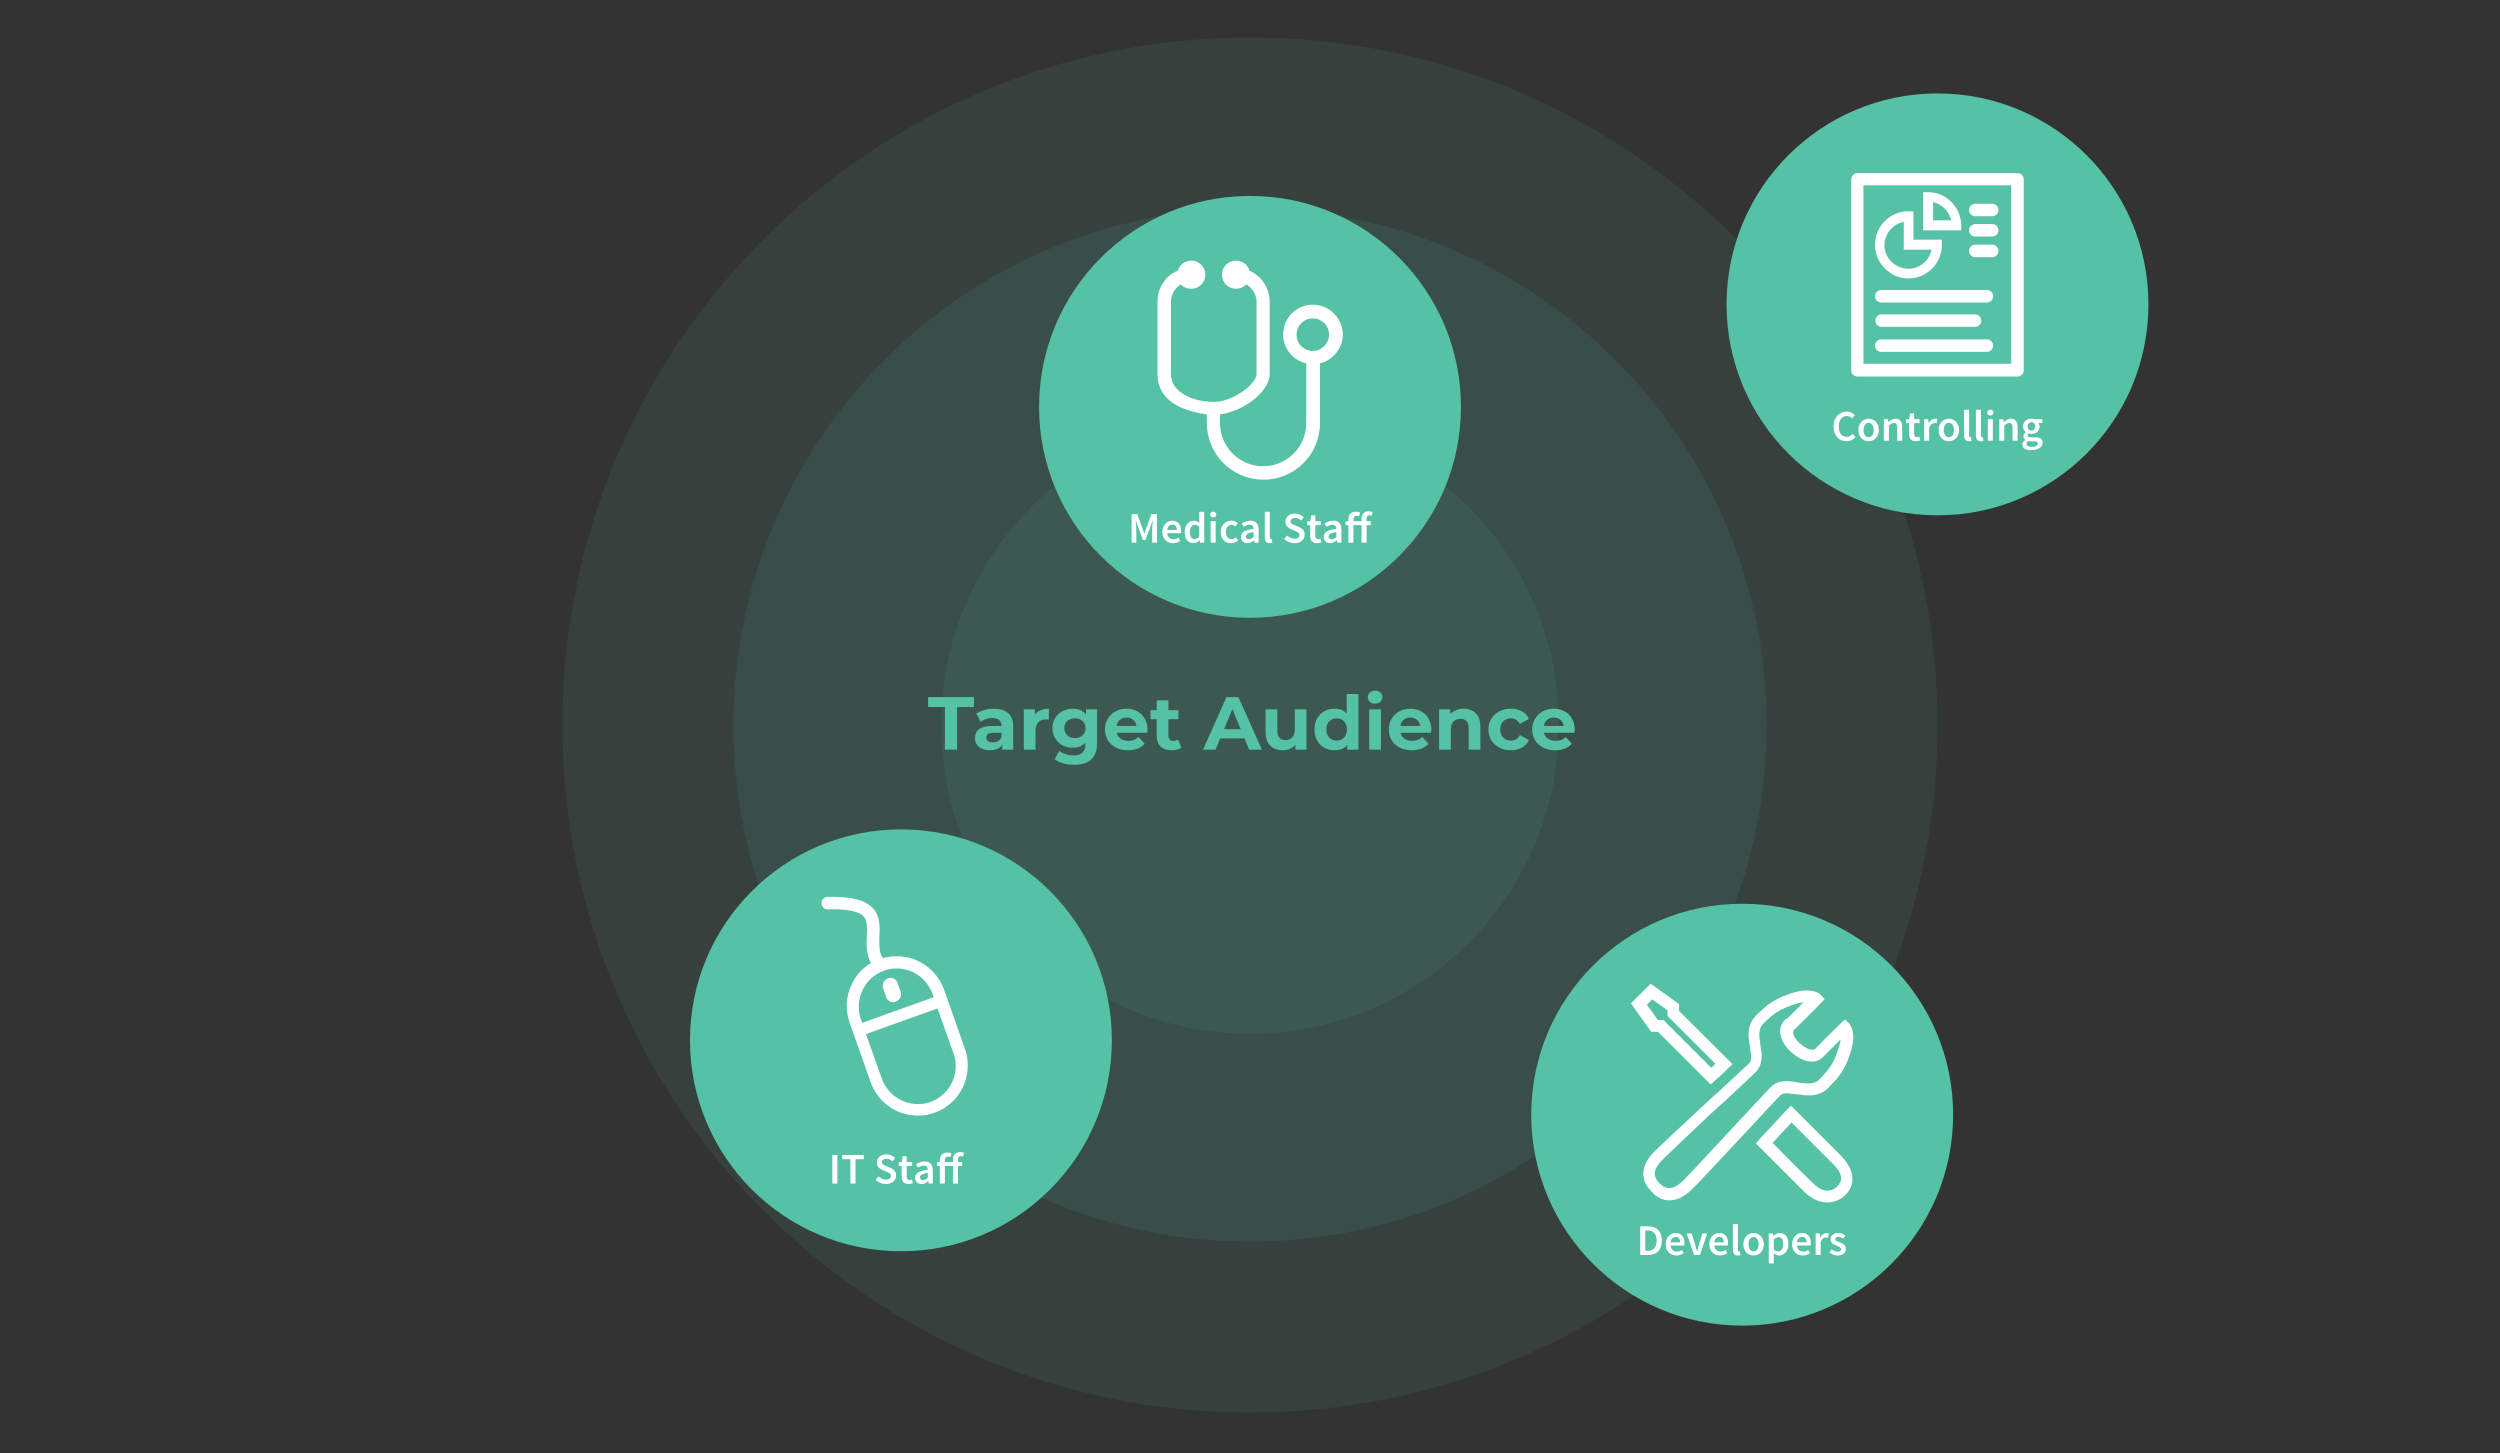 <svg width="800" height="465" viewBox="0 0 800 465" fill="none" xmlns="http://www.w3.org/2000/svg">
<rect x="0" y="0" width="800" height="465" fill="#333333" stroke="none"/>
<path opacity="0.1" d="M400 452C521.503 452 620 353.503 620 232C620 110.497 521.503 12 400 12C278.497 12 180 110.497 180 232C180 353.503 278.497 452 400 452Z" fill="#55C2A6"/>
<path opacity="0.1" d="M400 397.3C491.293 397.3 565.3 323.293 565.3 232C565.3 140.708 491.293 66.7 400 66.7C308.707 66.7 234.7 140.708 234.7 232C234.7 323.293 308.707 397.3 400 397.3Z" fill="#55C2A6"/>
<path opacity="0.1" d="M400 330.8C454.566 330.8 498.8 286.566 498.8 232C498.8 177.434 454.566 133.2 400 133.2C345.434 133.2 301.2 177.434 301.2 232C301.2 286.566 345.434 330.8 400 330.8Z" fill="#55C2A6"/>
<path d="M400 197.7C437.279 197.7 467.5 167.479 467.5 130.2C467.5 92.921 437.279 62.7 400 62.7C362.721 62.7 332.5 92.921 332.5 130.2C332.5 167.479 362.721 197.7 400 197.7Z" fill="#55C2A6"/>
<path d="M362.118 164.499H363.91L365.562 169.007L366.164 170.743H366.22L366.808 169.007L368.432 164.499H370.224V173.655H368.698V169.469C368.698 169.254 368.702 169.021 368.712 168.769C368.73 168.517 368.749 168.265 368.768 168.013C368.786 167.751 368.81 167.499 368.838 167.257C368.866 167.005 368.889 166.771 368.908 166.557H368.852L368.11 168.643L366.528 172.801H365.772L364.19 168.643L363.462 166.557H363.406C363.424 166.771 363.443 167.005 363.462 167.257C363.49 167.499 363.513 167.751 363.532 168.013C363.56 168.265 363.578 168.517 363.588 168.769C363.606 169.021 363.616 169.254 363.616 169.469V173.655H362.118V164.499ZM371.961 170.225C371.961 169.665 372.05 169.161 372.227 168.713C372.405 168.265 372.638 167.887 372.927 167.579C373.226 167.271 373.567 167.033 373.949 166.865C374.332 166.697 374.724 166.613 375.125 166.613C375.592 166.613 376.003 166.692 376.357 166.851C376.712 167.009 377.006 167.233 377.239 167.523C377.482 167.812 377.664 168.157 377.785 168.559C377.907 168.96 377.967 169.399 377.967 169.875C377.967 170.192 377.944 170.444 377.897 170.631H373.529C373.604 171.256 373.819 171.737 374.173 172.073C374.537 172.409 374.999 172.577 375.559 172.577C375.858 172.577 376.133 172.535 376.385 172.451C376.647 172.357 376.903 172.231 377.155 172.073L377.701 173.081C377.375 173.295 377.011 173.473 376.609 173.613C376.208 173.753 375.788 173.823 375.349 173.823C374.873 173.823 374.43 173.743 374.019 173.585C373.609 173.417 373.249 173.179 372.941 172.871C372.633 172.563 372.391 172.189 372.213 171.751C372.045 171.303 371.961 170.794 371.961 170.225ZM376.567 169.609C376.567 169.058 376.451 168.629 376.217 168.321C375.993 168.013 375.643 167.859 375.167 167.859C374.757 167.859 374.397 168.008 374.089 168.307C373.781 168.596 373.59 169.03 373.515 169.609H376.567ZM379.085 170.225C379.085 169.665 379.164 169.161 379.323 168.713C379.491 168.265 379.71 167.887 379.981 167.579C380.252 167.271 380.56 167.033 380.905 166.865C381.26 166.697 381.624 166.613 381.997 166.613C382.389 166.613 382.72 166.683 382.991 166.823C383.262 166.953 383.532 167.135 383.803 167.369L383.747 166.263V163.771H385.357V173.655H384.027L383.915 172.913H383.859C383.607 173.165 383.313 173.379 382.977 173.557C382.641 173.734 382.286 173.823 381.913 173.823C381.045 173.823 380.354 173.51 379.841 172.885C379.337 172.25 379.085 171.363 379.085 170.225ZM380.751 170.211C380.751 170.957 380.882 171.527 381.143 171.919C381.414 172.301 381.801 172.493 382.305 172.493C382.818 172.493 383.299 172.236 383.747 171.723V168.517C383.504 168.302 383.266 168.153 383.033 168.069C382.809 167.985 382.58 167.943 382.347 167.943C381.899 167.943 381.521 168.139 381.213 168.531C380.905 168.923 380.751 169.483 380.751 170.211ZM388.219 165.577C387.93 165.577 387.692 165.493 387.505 165.325C387.319 165.157 387.225 164.937 387.225 164.667C387.225 164.396 387.319 164.177 387.505 164.009C387.692 163.831 387.93 163.743 388.219 163.743C388.509 163.743 388.747 163.831 388.933 164.009C389.12 164.177 389.213 164.396 389.213 164.667C389.213 164.937 389.12 165.157 388.933 165.325C388.747 165.493 388.509 165.577 388.219 165.577ZM387.407 166.781H389.017V173.655H387.407V166.781ZM390.624 170.225C390.624 169.655 390.717 169.147 390.904 168.699C391.09 168.251 391.342 167.873 391.66 167.565C391.977 167.257 392.341 167.023 392.752 166.865C393.172 166.697 393.61 166.613 394.068 166.613C394.516 166.613 394.903 166.692 395.23 166.851C395.566 167 395.85 167.187 396.084 167.411L395.314 168.433C395.127 168.274 394.94 168.153 394.754 168.069C394.567 167.975 394.366 167.929 394.152 167.929C393.592 167.929 393.139 168.139 392.794 168.559C392.448 168.969 392.276 169.525 392.276 170.225C392.276 170.915 392.444 171.471 392.78 171.891C393.125 172.301 393.568 172.507 394.11 172.507C394.39 172.507 394.646 172.451 394.88 172.339C395.122 172.217 395.337 172.077 395.524 171.919L396.196 172.941C395.869 173.23 395.51 173.449 395.118 173.599C394.726 173.748 394.334 173.823 393.942 173.823C393.475 173.823 393.036 173.743 392.626 173.585C392.224 173.426 391.874 173.193 391.576 172.885C391.277 172.577 391.044 172.199 390.876 171.751C390.708 171.303 390.624 170.794 390.624 170.225ZM397.108 171.807C397.108 171.069 397.43 170.5 398.074 170.099C398.718 169.697 399.744 169.417 401.154 169.259C401.154 169.081 401.13 168.913 401.084 168.755C401.037 168.587 400.962 168.442 400.86 168.321C400.766 168.19 400.64 168.092 400.482 168.027C400.332 167.952 400.141 167.915 399.908 167.915C399.562 167.915 399.226 167.98 398.9 168.111C398.582 168.241 398.274 168.4 397.976 168.587L397.388 167.509C397.77 167.266 398.195 167.056 398.662 166.879C399.138 166.701 399.651 166.613 400.202 166.613C401.07 166.613 401.714 166.869 402.134 167.383C402.554 167.887 402.764 168.619 402.764 169.581V173.655H401.448L401.322 172.899H401.28C400.972 173.16 400.64 173.379 400.286 173.557C399.94 173.734 399.562 173.823 399.152 173.823C398.545 173.823 398.05 173.641 397.668 173.277C397.294 172.903 397.108 172.413 397.108 171.807ZM398.676 171.681C398.676 171.989 398.764 172.213 398.942 172.353C399.128 172.493 399.366 172.563 399.656 172.563C399.936 172.563 400.192 172.497 400.426 172.367C400.659 172.236 400.902 172.049 401.154 171.807V170.267C400.687 170.323 400.295 170.397 399.978 170.491C399.66 170.584 399.404 170.691 399.208 170.813C399.021 170.925 398.886 171.055 398.802 171.205C398.718 171.354 398.676 171.513 398.676 171.681ZM404.73 163.771H406.34V171.975C406.34 172.171 406.377 172.311 406.452 172.395C406.526 172.469 406.606 172.507 406.69 172.507C406.727 172.507 406.76 172.507 406.788 172.507C406.825 172.507 406.876 172.497 406.942 172.479L407.152 173.683C406.937 173.776 406.652 173.823 406.298 173.823C405.719 173.823 405.313 173.65 405.08 173.305C404.846 172.959 404.73 172.488 404.73 171.891V163.771ZM411.864 171.373C412.19 171.681 412.564 171.933 412.984 172.129C413.404 172.315 413.824 172.409 414.244 172.409C414.766 172.409 415.163 172.301 415.434 172.087C415.704 171.872 415.84 171.587 415.84 171.233C415.84 171.046 415.802 170.887 415.728 170.757C415.662 170.626 415.564 170.514 415.434 170.421C415.312 170.318 415.163 170.225 414.986 170.141C414.818 170.057 414.631 169.973 414.426 169.889L413.166 169.343C412.942 169.249 412.718 169.133 412.494 168.993C412.279 168.853 412.083 168.685 411.906 168.489C411.728 168.293 411.584 168.064 411.472 167.803C411.369 167.541 411.318 167.243 411.318 166.907C411.318 166.543 411.392 166.207 411.542 165.899C411.7 165.581 411.915 165.306 412.186 165.073C412.456 164.839 412.778 164.657 413.152 164.527C413.534 164.396 413.95 164.331 414.398 164.331C414.93 164.331 415.443 164.438 415.938 164.653C416.432 164.858 416.857 165.138 417.212 165.493L416.386 166.529C416.087 166.286 415.779 166.095 415.462 165.955C415.144 165.815 414.79 165.745 414.398 165.745C413.959 165.745 413.609 165.843 413.348 166.039C413.086 166.225 412.956 166.487 412.956 166.823C412.956 167 412.993 167.154 413.068 167.285C413.152 167.406 413.259 167.518 413.39 167.621C413.53 167.714 413.688 167.803 413.866 167.887C414.043 167.961 414.225 168.036 414.412 168.111L415.658 168.629C415.928 168.741 416.176 168.871 416.4 169.021C416.624 169.17 416.815 169.343 416.974 169.539C417.142 169.735 417.272 169.963 417.366 170.225C417.459 170.477 417.506 170.771 417.506 171.107C417.506 171.48 417.431 171.83 417.282 172.157C417.132 172.483 416.913 172.773 416.624 173.025C416.344 173.267 415.998 173.463 415.588 173.613C415.186 173.753 414.729 173.823 414.216 173.823C413.6 173.823 413.002 173.706 412.424 173.473C411.854 173.239 411.35 172.908 410.912 172.479L411.864 171.373ZM419.269 168.055H418.289V166.851L419.353 166.781L419.549 164.905H420.893V166.781H422.643V168.055H420.893V171.331C420.893 172.133 421.215 172.535 421.859 172.535C421.98 172.535 422.101 172.521 422.223 172.493C422.353 172.465 422.47 172.427 422.573 172.381L422.853 173.571C422.666 173.636 422.451 173.692 422.209 173.739C421.975 173.795 421.723 173.823 421.453 173.823C421.051 173.823 420.711 173.762 420.431 173.641C420.16 173.519 419.936 173.351 419.759 173.137C419.591 172.913 419.465 172.651 419.381 172.353C419.306 172.045 419.269 171.704 419.269 171.331V168.055ZM423.59 171.807C423.59 171.069 423.912 170.5 424.556 170.099C425.2 169.697 426.227 169.417 427.636 169.259C427.636 169.081 427.613 168.913 427.566 168.755C427.519 168.587 427.445 168.442 427.342 168.321C427.249 168.19 427.123 168.092 426.964 168.027C426.815 167.952 426.623 167.915 426.39 167.915C426.045 167.915 425.709 167.98 425.382 168.111C425.065 168.241 424.757 168.4 424.458 168.587L423.87 167.509C424.253 167.266 424.677 167.056 425.144 166.879C425.62 166.701 426.133 166.613 426.684 166.613C427.552 166.613 428.196 166.869 428.616 167.383C429.036 167.887 429.246 168.619 429.246 169.581V173.655H427.93L427.804 172.899H427.762C427.454 173.16 427.123 173.379 426.768 173.557C426.423 173.734 426.045 173.823 425.634 173.823C425.027 173.823 424.533 173.641 424.15 173.277C423.777 172.903 423.59 172.413 423.59 171.807ZM425.158 171.681C425.158 171.989 425.247 172.213 425.424 172.353C425.611 172.493 425.849 172.563 426.138 172.563C426.418 172.563 426.675 172.497 426.908 172.367C427.141 172.236 427.384 172.049 427.636 171.807V170.267C427.169 170.323 426.777 170.397 426.46 170.491C426.143 170.584 425.886 170.691 425.69 170.813C425.503 170.925 425.368 171.055 425.284 171.205C425.2 171.354 425.158 171.513 425.158 171.681ZM438.926 165.045C438.674 164.933 438.427 164.877 438.184 164.877C437.596 164.877 437.302 165.264 437.302 166.039V166.781H438.646V168.055H437.302V173.655H435.692V168.055H433.102V173.655H431.492V168.055H430.568V166.851L431.492 166.781V166.179C431.492 165.824 431.539 165.497 431.632 165.199C431.726 164.9 431.866 164.643 432.052 164.429C432.248 164.214 432.496 164.046 432.794 163.925C433.093 163.803 433.452 163.743 433.872 163.743C434.134 163.743 434.381 163.766 434.614 163.813C434.848 163.859 435.048 163.92 435.216 163.995L434.908 165.199C434.778 165.133 434.647 165.087 434.516 165.059C434.386 165.031 434.227 165.017 434.04 165.017C433.751 165.017 433.522 165.115 433.354 165.311C433.186 165.497 433.102 165.787 433.102 166.179V166.781H435.692V166.067C435.692 165.712 435.734 165.385 435.818 165.087C435.902 164.779 436.038 164.517 436.224 164.303C436.411 164.079 436.644 163.906 436.924 163.785C437.214 163.663 437.564 163.603 437.974 163.603C438.226 163.603 438.46 163.626 438.674 163.673C438.889 163.719 439.076 163.775 439.234 163.841L438.926 165.045Z" fill="white"/>
<path d="M420.1 112.3C417.2 112.3 414.9 110 414.9 107.1C414.9 104.2 417.2 101.9 420.1 101.9C423 101.9 425.3 104.2 425.3 107.1C425.3 109.9 422.9 112.3 420.1 112.3ZM420.1 97.5C414.8 97.5 410.6 101.8 410.6 107C410.6 111.5 413.8 115.4 418.1 116.3C418.1 116.4 418 116.6 418 116.7V135.4C418 143 411.8 149.2 404.2 149.2C396.6 149.2 390.4 143 390.4 135.4V132.6C398.1 131.6 406.3 125.2 406.3 119.7V96.6C406.3 92.1 403.6 88.3 399.8 86.6C399.3 84.7 397.6 83.4 395.5 83.4C393 83.4 391 85.4 391 87.9C391 90.4 393 92.4 395.5 92.4C396.8 92.4 398 91.9 398.8 91C400.7 92.1 402.1 94.2 402.1 96.6V119.7C402.1 122.7 394.8 128.6 388.4 128.6C382 128.6 374.7 125.7 374.7 119.7V96.6C374.7 94.2 376 92.1 377.9 91C378.7 91.9 379.8 92.4 381.2 92.4C383.7 92.4 385.7 90.4 385.7 87.9C385.7 85.4 383.7 83.4 381.2 83.4C379.2 83.4 377.5 84.7 376.9 86.6C373 88.2 370.4 92.1 370.4 96.5V119.6C370.4 128.5 378.5 131.5 386.2 132.6V135.4C386.2 145.4 394.3 153.5 404.3 153.5C414.3 153.5 422.4 145.4 422.4 135.4V116.8C422.4 116.7 422.4 116.4 422.3 116.3C426.5 115.3 429.7 111.5 429.7 107C429.6 101.8 425.4 97.5 420.1 97.5Z" fill="white"/>
<path d="M620 164.9C657.279 164.9 687.5 134.679 687.5 97.4C687.5 60.121 657.279 29.9 620 29.9C582.721 29.9 552.5 60.121 552.5 97.4C552.5 134.679 582.721 164.9 620 164.9Z" fill="#55C2A6"/>
<path d="M586.744 136.475C586.744 135.728 586.852 135.061 587.066 134.473C587.29 133.876 587.594 133.372 587.976 132.961C588.359 132.55 588.807 132.238 589.32 132.023C589.834 131.808 590.384 131.701 590.972 131.701C591.532 131.701 592.032 131.818 592.47 132.051C592.918 132.284 593.287 132.555 593.576 132.863L592.666 133.871C592.433 133.638 592.181 133.456 591.91 133.325C591.649 133.185 591.341 133.115 590.986 133.115C590.604 133.115 590.254 133.194 589.936 133.353C589.628 133.502 589.358 133.722 589.124 134.011C588.9 134.291 588.723 134.636 588.592 135.047C588.471 135.458 588.41 135.92 588.41 136.433C588.41 137.478 588.634 138.3 589.082 138.897C589.54 139.485 590.156 139.779 590.93 139.779C591.341 139.779 591.696 139.7 591.994 139.541C592.302 139.382 592.587 139.158 592.848 138.869L593.758 139.863C593.385 140.292 592.96 140.624 592.484 140.857C592.008 141.081 591.481 141.193 590.902 141.193C590.314 141.193 589.768 141.09 589.264 140.885C588.76 140.68 588.322 140.376 587.948 139.975C587.575 139.574 587.281 139.079 587.066 138.491C586.852 137.903 586.744 137.231 586.744 136.475ZM594.699 137.595C594.699 137.026 594.787 136.517 594.965 136.069C595.142 135.621 595.38 135.243 595.679 134.935C595.987 134.627 596.337 134.394 596.729 134.235C597.121 134.067 597.531 133.983 597.961 133.983C598.39 133.983 598.801 134.067 599.193 134.235C599.594 134.394 599.944 134.627 600.243 134.935C600.541 135.243 600.779 135.621 600.957 136.069C601.143 136.517 601.237 137.026 601.237 137.595C601.237 138.164 601.143 138.673 600.957 139.121C600.779 139.569 600.541 139.947 600.243 140.255C599.944 140.563 599.594 140.796 599.193 140.955C598.801 141.114 598.39 141.193 597.961 141.193C597.531 141.193 597.121 141.114 596.729 140.955C596.337 140.796 595.987 140.563 595.679 140.255C595.38 139.947 595.142 139.569 594.965 139.121C594.787 138.673 594.699 138.164 594.699 137.595ZM596.351 137.595C596.351 138.286 596.491 138.841 596.771 139.261C597.06 139.672 597.457 139.877 597.961 139.877C598.465 139.877 598.861 139.672 599.151 139.261C599.44 138.841 599.585 138.286 599.585 137.595C599.585 136.895 599.44 136.34 599.151 135.929C598.861 135.509 598.465 135.299 597.961 135.299C597.457 135.299 597.06 135.509 596.771 135.929C596.491 136.34 596.351 136.895 596.351 137.595ZM602.83 134.151H604.16L604.272 135.075H604.328C604.636 134.776 604.968 134.52 605.322 134.305C605.686 134.09 606.106 133.983 606.582 133.983C607.32 133.983 607.856 134.221 608.192 134.697C608.528 135.164 608.696 135.836 608.696 136.713V141.025H607.086V136.923C607.086 136.354 607.002 135.952 606.834 135.719C606.666 135.486 606.391 135.369 606.008 135.369C605.71 135.369 605.444 135.444 605.21 135.593C604.986 135.733 604.73 135.943 604.44 136.223V141.025H602.83V134.151ZM610.902 135.425H609.922V134.221L610.986 134.151L611.182 132.275H612.526V134.151H614.276V135.425H612.526V138.701C612.526 139.504 612.848 139.905 613.492 139.905C613.614 139.905 613.735 139.891 613.856 139.863C613.987 139.835 614.104 139.798 614.206 139.751L614.486 140.941C614.3 141.006 614.085 141.062 613.842 141.109C613.609 141.165 613.357 141.193 613.086 141.193C612.685 141.193 612.344 141.132 612.064 141.011C611.794 140.89 611.57 140.722 611.392 140.507C611.224 140.283 611.098 140.022 611.014 139.723C610.94 139.415 610.902 139.074 610.902 138.701V135.425ZM615.723 134.151H617.053L617.165 135.369H617.221C617.464 134.921 617.758 134.58 618.103 134.347C618.448 134.104 618.803 133.983 619.167 133.983C619.494 133.983 619.755 134.03 619.951 134.123L619.671 135.523C619.55 135.486 619.438 135.458 619.335 135.439C619.232 135.42 619.106 135.411 618.957 135.411C618.686 135.411 618.402 135.518 618.103 135.733C617.804 135.938 617.548 136.302 617.333 136.825V141.025H615.723V134.151ZM620.361 137.595C620.361 137.026 620.45 136.517 620.627 136.069C620.804 135.621 621.042 135.243 621.341 134.935C621.649 134.627 621.999 134.394 622.391 134.235C622.783 134.067 623.194 133.983 623.623 133.983C624.052 133.983 624.463 134.067 624.855 134.235C625.256 134.394 625.606 134.627 625.905 134.935C626.204 135.243 626.442 135.621 626.619 136.069C626.806 136.517 626.899 137.026 626.899 137.595C626.899 138.164 626.806 138.673 626.619 139.121C626.442 139.569 626.204 139.947 625.905 140.255C625.606 140.563 625.256 140.796 624.855 140.955C624.463 141.114 624.052 141.193 623.623 141.193C623.194 141.193 622.783 141.114 622.391 140.955C621.999 140.796 621.649 140.563 621.341 140.255C621.042 139.947 620.804 139.569 620.627 139.121C620.45 138.673 620.361 138.164 620.361 137.595ZM622.013 137.595C622.013 138.286 622.153 138.841 622.433 139.261C622.722 139.672 623.119 139.877 623.623 139.877C624.127 139.877 624.524 139.672 624.813 139.261C625.102 138.841 625.247 138.286 625.247 137.595C625.247 136.895 625.102 136.34 624.813 135.929C624.524 135.509 624.127 135.299 623.623 135.299C623.119 135.299 622.722 135.509 622.433 135.929C622.153 136.34 622.013 136.895 622.013 137.595ZM628.492 131.141H630.102V139.345C630.102 139.541 630.14 139.681 630.214 139.765C630.289 139.84 630.368 139.877 630.452 139.877C630.49 139.877 630.522 139.877 630.55 139.877C630.588 139.877 630.639 139.868 630.704 139.849L630.914 141.053C630.7 141.146 630.415 141.193 630.06 141.193C629.482 141.193 629.076 141.02 628.842 140.675C628.609 140.33 628.492 139.858 628.492 139.261V131.141ZM632.293 131.141H633.903V139.345C633.903 139.541 633.941 139.681 634.015 139.765C634.09 139.84 634.169 139.877 634.253 139.877C634.291 139.877 634.323 139.877 634.351 139.877C634.389 139.877 634.44 139.868 634.505 139.849L634.715 141.053C634.501 141.146 634.216 141.193 633.861 141.193C633.283 141.193 632.877 141.02 632.643 140.675C632.41 140.33 632.293 139.858 632.293 139.261V131.141ZM636.906 132.947C636.617 132.947 636.379 132.863 636.192 132.695C636.005 132.527 635.912 132.308 635.912 132.037C635.912 131.766 636.005 131.547 636.192 131.379C636.379 131.202 636.617 131.113 636.906 131.113C637.195 131.113 637.433 131.202 637.62 131.379C637.807 131.547 637.9 131.766 637.9 132.037C637.9 132.308 637.807 132.527 637.62 132.695C637.433 132.863 637.195 132.947 636.906 132.947ZM636.094 134.151H637.704V141.025H636.094V134.151ZM639.758 134.151H641.088L641.2 135.075H641.256C641.564 134.776 641.895 134.52 642.25 134.305C642.614 134.09 643.034 133.983 643.51 133.983C644.247 133.983 644.784 134.221 645.12 134.697C645.456 135.164 645.624 135.836 645.624 136.713V141.025H644.014V136.923C644.014 136.354 643.93 135.952 643.762 135.719C643.594 135.486 643.319 135.369 642.936 135.369C642.637 135.369 642.371 135.444 642.138 135.593C641.914 135.733 641.657 135.943 641.368 136.223V141.025H639.758V134.151ZM648.474 142.033C648.474 142.341 648.628 142.579 648.936 142.747C649.253 142.924 649.687 143.013 650.238 143.013C650.798 143.013 651.246 142.901 651.582 142.677C651.927 142.462 652.1 142.206 652.1 141.907C652.1 141.636 651.993 141.454 651.778 141.361C651.573 141.268 651.274 141.221 650.882 141.221H649.944C649.571 141.221 649.258 141.188 649.006 141.123C648.651 141.394 648.474 141.697 648.474 142.033ZM647.13 142.271C647.13 141.982 647.214 141.711 647.382 141.459C647.55 141.216 647.793 140.997 648.11 140.801V140.745C647.933 140.633 647.783 140.484 647.662 140.297C647.55 140.11 647.494 139.877 647.494 139.597C647.494 139.326 647.569 139.084 647.718 138.869C647.877 138.645 648.054 138.463 648.25 138.323V138.267C648.017 138.09 647.807 137.847 647.62 137.539C647.443 137.222 647.354 136.858 647.354 136.447C647.354 136.055 647.429 135.705 647.578 135.397C647.727 135.089 647.923 134.832 648.166 134.627C648.418 134.412 648.707 134.254 649.034 134.151C649.361 134.039 649.706 133.983 650.07 133.983C650.257 133.983 650.434 134.002 650.602 134.039C650.779 134.067 650.938 134.104 651.078 134.151H653.542V135.341H652.282C652.394 135.472 652.487 135.64 652.562 135.845C652.637 136.041 652.674 136.26 652.674 136.503C652.674 136.886 652.604 137.222 652.464 137.511C652.333 137.8 652.151 138.043 651.918 138.239C651.685 138.435 651.409 138.584 651.092 138.687C650.775 138.79 650.434 138.841 650.07 138.841C649.921 138.841 649.767 138.827 649.608 138.799C649.449 138.771 649.291 138.724 649.132 138.659C649.029 138.752 648.945 138.846 648.88 138.939C648.824 139.032 648.796 139.158 648.796 139.317C648.796 139.513 648.875 139.667 649.034 139.779C649.202 139.891 649.496 139.947 649.916 139.947H651.134C651.965 139.947 652.59 140.082 653.01 140.353C653.439 140.614 653.654 141.044 653.654 141.641C653.654 141.977 653.565 142.294 653.388 142.593C653.22 142.892 652.977 143.148 652.66 143.363C652.343 143.578 651.955 143.746 651.498 143.867C651.05 143.998 650.546 144.063 649.986 144.063C649.575 144.063 649.193 144.026 648.838 143.951C648.493 143.876 648.194 143.764 647.942 143.615C647.69 143.466 647.489 143.279 647.34 143.055C647.2 142.831 647.13 142.57 647.13 142.271ZM650.07 137.833C650.397 137.833 650.677 137.716 650.91 137.483C651.143 137.24 651.26 136.895 651.26 136.447C651.26 136.018 651.143 135.686 650.91 135.453C650.686 135.21 650.406 135.089 650.07 135.089C649.734 135.089 649.449 135.206 649.216 135.439C648.983 135.672 648.866 136.008 648.866 136.447C648.866 136.895 648.983 137.24 649.216 137.483C649.449 137.716 649.734 137.833 650.07 137.833Z" fill="white"/>
<path d="M645.6 55.4C646.7 55.4 647.6 56.3 647.6 57.4V118.5C647.6 119.6 646.7 120.5 645.6 120.5H594.4C593.3 120.5 592.4 119.6 592.4 118.5V57.4C592.4 56.3 593.3 55.4 594.4 55.4H645.6ZM643.6 116.5V59.3H596.3V116.4H643.6V116.5ZM635.8 92.8C636.9 92.8 637.8 93.7 637.8 94.8C637.8 95.9 636.9 96.8 635.8 96.8H602C600.9 96.8 600 95.9 600 94.8C600 93.7 600.9 92.8 602 92.8H635.8ZM602.1 104.6C601 104.6 600.1 103.7 600.1 102.6C600.1 101.5 601 100.6 602.1 100.6H632C633.1 100.6 634 101.5 634 102.6C634 103.7 633.1 104.6 632 104.6H602.1ZM635.8 108.6C636.9 108.6 637.8 109.5 637.8 110.6C637.8 111.7 636.9 112.6 635.8 112.6H602C600.9 112.6 600 111.7 600 110.6C600 109.5 600.9 108.6 602 108.6H635.8ZM632.1 69.2C631 69.2 630.1 68.3 630.1 67.2C630.1 66.1 631 65.2 632.1 65.2H637.5C638.6 65.2 639.5 66.1 639.5 67.2C639.5 68.3 638.6 69.2 637.5 69.2H632.1ZM632.1 75.7C631 75.7 630.1 74.8 630.1 73.7C630.1 72.6 631 71.7 632.1 71.7H637.5C638.6 71.7 639.5 72.6 639.5 73.7C639.5 74.8 638.6 75.7 637.5 75.7H632.1ZM632.1 82.3C631 82.3 630.1 81.4 630.1 80.3C630.1 79.2 631 78.3 632.1 78.3H637.5C638.6 78.3 639.5 79.2 639.5 80.3C639.5 81.4 638.6 82.3 637.5 82.3H632.1ZM627.6 72.1C627.5 66.3 622.8 61.5 617 61.5H615.4V73.7H627.6V72.1ZM618.6 70.5V64.7C621.4 65.3 623.7 67.6 624.4 70.5H618.6ZM610.7 89.1C616.6 89.1 621.4 84.3 621.4 78.3V76.7H612.3V69.2V67.7L610.8 67.6H610.7C604.8 67.6 600 72.4 600 78.3C600 81.2 601.1 83.9 603.2 85.9C605.2 88 607.9 89.1 610.7 89.1ZM609.2 71V79.9H618.1C617.4 83.4 614.3 86 610.7 86C608.7 86 606.8 85.2 605.3 83.8C603.9 82.4 603 80.5 603 78.4C603.1 74.7 605.7 71.7 609.2 71Z" fill="white"/>
<path d="M557.5 424.2C594.779 424.2 625 393.979 625 356.7C625 319.421 594.779 289.2 557.5 289.2C520.221 289.2 490 319.421 490 356.7C490 393.979 520.221 424.2 557.5 424.2Z" fill="#55C2A6"/>
<path d="M524.874 392.436H527.324C528.724 392.436 529.816 392.814 530.6 393.57C531.384 394.326 531.776 395.46 531.776 396.972C531.776 397.728 531.673 398.395 531.468 398.974C531.272 399.552 530.982 400.038 530.6 400.43C530.226 400.812 529.769 401.102 529.228 401.298C528.696 401.494 528.089 401.592 527.408 401.592H524.874V392.436ZM527.212 400.276C528.145 400.276 528.859 400.01 529.354 399.478C529.858 398.936 530.11 398.101 530.11 396.972C530.11 395.852 529.858 395.035 529.354 394.522C528.85 394.008 528.136 393.752 527.212 393.752H526.498V400.276H527.212ZM533.036 398.162C533.036 397.602 533.124 397.098 533.302 396.65C533.479 396.202 533.712 395.824 534.002 395.516C534.3 395.208 534.641 394.97 535.024 394.802C535.406 394.634 535.798 394.55 536.2 394.55C536.666 394.55 537.077 394.629 537.432 394.788C537.786 394.946 538.08 395.17 538.314 395.46C538.556 395.749 538.738 396.094 538.86 396.496C538.981 396.897 539.042 397.336 539.042 397.812C539.042 398.129 539.018 398.381 538.972 398.568H534.604C534.678 399.193 534.893 399.674 535.248 400.01C535.612 400.346 536.074 400.514 536.634 400.514C536.932 400.514 537.208 400.472 537.46 400.388C537.721 400.294 537.978 400.168 538.23 400.01L538.776 401.018C538.449 401.232 538.085 401.41 537.684 401.55C537.282 401.69 536.862 401.76 536.424 401.76C535.948 401.76 535.504 401.68 535.094 401.522C534.683 401.354 534.324 401.116 534.016 400.808C533.708 400.5 533.465 400.126 533.288 399.688C533.12 399.24 533.036 398.731 533.036 398.162ZM537.642 397.546C537.642 396.995 537.525 396.566 537.292 396.258C537.068 395.95 536.718 395.796 536.242 395.796C535.831 395.796 535.472 395.945 535.164 396.244C534.856 396.533 534.664 396.967 534.59 397.546H537.642ZM539.725 394.718H541.363L542.455 398.288C542.549 398.624 542.642 398.964 542.735 399.31C542.838 399.655 542.936 400.005 543.029 400.36H543.085C543.188 400.005 543.286 399.655 543.379 399.31C543.473 398.964 543.571 398.624 543.673 398.288L544.765 394.718H546.319L543.981 401.592H542.119L539.725 394.718ZM546.981 398.162C546.981 397.602 547.07 397.098 547.247 396.65C547.424 396.202 547.658 395.824 547.947 395.516C548.246 395.208 548.586 394.97 548.969 394.802C549.352 394.634 549.744 394.55 550.145 394.55C550.612 394.55 551.022 394.629 551.377 394.788C551.732 394.946 552.026 395.17 552.259 395.46C552.502 395.749 552.684 396.094 552.805 396.496C552.926 396.897 552.987 397.336 552.987 397.812C552.987 398.129 552.964 398.381 552.917 398.568H548.549C548.624 399.193 548.838 399.674 549.193 400.01C549.557 400.346 550.019 400.514 550.579 400.514C550.878 400.514 551.153 400.472 551.405 400.388C551.666 400.294 551.923 400.168 552.175 400.01L552.721 401.018C552.394 401.232 552.03 401.41 551.629 401.55C551.228 401.69 550.808 401.76 550.369 401.76C549.893 401.76 549.45 401.68 549.039 401.522C548.628 401.354 548.269 401.116 547.961 400.808C547.653 400.5 547.41 400.126 547.233 399.688C547.065 399.24 546.981 398.731 546.981 398.162ZM551.587 397.546C551.587 396.995 551.47 396.566 551.237 396.258C551.013 395.95 550.663 395.796 550.187 395.796C549.776 395.796 549.417 395.945 549.109 396.244C548.801 396.533 548.61 396.967 548.535 397.546H551.587ZM554.525 391.708H556.135V399.912C556.135 400.108 556.172 400.248 556.247 400.332C556.321 400.406 556.401 400.444 556.485 400.444C556.522 400.444 556.555 400.444 556.583 400.444C556.62 400.444 556.671 400.434 556.737 400.416L556.947 401.62C556.732 401.713 556.447 401.76 556.093 401.76C555.514 401.76 555.108 401.587 554.875 401.242C554.641 400.896 554.525 400.425 554.525 399.828V391.708ZM557.877 398.162C557.877 397.592 557.966 397.084 558.143 396.636C558.321 396.188 558.559 395.81 558.857 395.502C559.165 395.194 559.515 394.96 559.907 394.802C560.299 394.634 560.71 394.55 561.139 394.55C561.569 394.55 561.979 394.634 562.371 394.802C562.773 394.96 563.123 395.194 563.421 395.502C563.72 395.81 563.958 396.188 564.135 396.636C564.322 397.084 564.415 397.592 564.415 398.162C564.415 398.731 564.322 399.24 564.135 399.688C563.958 400.136 563.72 400.514 563.421 400.822C563.123 401.13 562.773 401.363 562.371 401.522C561.979 401.68 561.569 401.76 561.139 401.76C560.71 401.76 560.299 401.68 559.907 401.522C559.515 401.363 559.165 401.13 558.857 400.822C558.559 400.514 558.321 400.136 558.143 399.688C557.966 399.24 557.877 398.731 557.877 398.162ZM559.529 398.162C559.529 398.852 559.669 399.408 559.949 399.828C560.239 400.238 560.635 400.444 561.139 400.444C561.643 400.444 562.04 400.238 562.329 399.828C562.619 399.408 562.763 398.852 562.763 398.162C562.763 397.462 562.619 396.906 562.329 396.496C562.04 396.076 561.643 395.866 561.139 395.866C560.635 395.866 560.239 396.076 559.949 396.496C559.669 396.906 559.529 397.462 559.529 398.162ZM567.619 402.152V404.308H566.009V394.718H567.339L567.451 395.446H567.507C567.796 395.203 568.118 394.993 568.473 394.816C568.828 394.638 569.196 394.55 569.579 394.55C570.008 394.55 570.386 394.634 570.713 394.802C571.049 394.96 571.334 395.194 571.567 395.502C571.8 395.81 571.978 396.178 572.099 396.608C572.22 397.037 572.281 397.518 572.281 398.05C572.281 398.638 572.197 399.165 572.029 399.632C571.87 400.089 571.656 400.476 571.385 400.794C571.114 401.102 570.802 401.34 570.447 401.508C570.092 401.676 569.724 401.76 569.341 401.76C569.042 401.76 568.744 401.694 568.445 401.564C568.146 401.433 567.857 401.246 567.577 401.004L567.619 402.152ZM567.619 399.856C567.871 400.07 568.114 400.22 568.347 400.304C568.58 400.388 568.8 400.43 569.005 400.43C569.462 400.43 569.845 400.234 570.153 399.842C570.461 399.44 570.615 398.848 570.615 398.064C570.615 397.373 570.498 396.836 570.265 396.454C570.032 396.071 569.654 395.88 569.131 395.88C568.646 395.88 568.142 396.136 567.619 396.65V399.856ZM573.463 398.162C573.463 397.602 573.552 397.098 573.729 396.65C573.907 396.202 574.14 395.824 574.429 395.516C574.728 395.208 575.069 394.97 575.451 394.802C575.834 394.634 576.226 394.55 576.627 394.55C577.094 394.55 577.505 394.629 577.859 394.788C578.214 394.946 578.508 395.17 578.741 395.46C578.984 395.749 579.166 396.094 579.287 396.496C579.409 396.897 579.469 397.336 579.469 397.812C579.469 398.129 579.446 398.381 579.399 398.568H575.031C575.106 399.193 575.321 399.674 575.675 400.01C576.039 400.346 576.501 400.514 577.061 400.514C577.36 400.514 577.635 400.472 577.887 400.388C578.149 400.294 578.405 400.168 578.657 400.01L579.203 401.018C578.877 401.232 578.513 401.41 578.111 401.55C577.71 401.69 577.29 401.76 576.851 401.76C576.375 401.76 575.932 401.68 575.521 401.522C575.111 401.354 574.751 401.116 574.443 400.808C574.135 400.5 573.893 400.126 573.715 399.688C573.547 399.24 573.463 398.731 573.463 398.162ZM578.069 397.546C578.069 396.995 577.953 396.566 577.719 396.258C577.495 395.95 577.145 395.796 576.669 395.796C576.259 395.796 575.899 395.945 575.591 396.244C575.283 396.533 575.092 396.967 575.017 397.546H578.069ZM581.007 394.718H582.337L582.449 395.936H582.505C582.748 395.488 583.042 395.147 583.387 394.914C583.732 394.671 584.087 394.55 584.451 394.55C584.778 394.55 585.039 394.596 585.235 394.69L584.955 396.09C584.834 396.052 584.722 396.024 584.619 396.006C584.516 395.987 584.39 395.978 584.241 395.978C583.97 395.978 583.686 396.085 583.387 396.3C583.088 396.505 582.832 396.869 582.617 397.392V401.592H581.007V394.718ZM586.163 399.772C586.471 400.014 586.774 400.206 587.073 400.346C587.381 400.476 587.712 400.542 588.067 400.542C588.44 400.542 588.716 400.467 588.893 400.318C589.07 400.159 589.159 399.958 589.159 399.716C589.159 399.576 589.117 399.454 589.033 399.352C588.949 399.24 588.837 399.142 588.697 399.058C588.557 398.974 588.398 398.899 588.221 398.834C588.044 398.759 587.866 398.684 587.689 398.61C587.465 398.526 587.236 398.428 587.003 398.316C586.77 398.204 586.56 398.068 586.373 397.91C586.196 397.751 586.046 397.569 585.925 397.364C585.813 397.149 585.757 396.897 585.757 396.608C585.757 396.001 585.981 395.506 586.429 395.124C586.877 394.741 587.488 394.55 588.263 394.55C588.739 394.55 589.168 394.634 589.551 394.802C589.934 394.97 590.265 395.161 590.545 395.376L589.803 396.356C589.56 396.178 589.313 396.038 589.061 395.936C588.818 395.824 588.562 395.768 588.291 395.768C587.946 395.768 587.689 395.842 587.521 395.992C587.362 396.132 587.283 396.309 587.283 396.524C587.283 396.664 587.32 396.785 587.395 396.888C587.479 396.981 587.586 397.065 587.717 397.14C587.848 397.214 587.997 397.284 588.165 397.35C588.342 397.415 588.524 397.48 588.711 397.546C588.944 397.63 589.178 397.728 589.411 397.84C589.644 397.942 589.854 398.073 590.041 398.232C590.237 398.39 590.391 398.586 590.503 398.82C590.624 399.044 590.685 399.314 590.685 399.632C590.685 399.93 590.624 400.21 590.503 400.472C590.391 400.724 590.223 400.948 589.999 401.144C589.775 401.33 589.495 401.48 589.159 401.592C588.823 401.704 588.44 401.76 588.011 401.76C587.535 401.76 587.064 401.671 586.597 401.494C586.14 401.307 585.743 401.078 585.407 400.808L586.163 399.772Z" fill="white"/>
<path d="M548.4 340.9C548.6 340.7 548.8 340.5 548.9 340.4L533.6 325.1V323.3L528.7 319.8L527 321.5L530.5 326.4H532.3L547.6 341.7C548 341.3 548.2 341.1 548.4 340.9ZM554.4 340.5L553 341.9C552.5 342.4 551.9 343 551 343.8C550.8 344 550.5 344.3 549.9 344.8C549.4 345.2 549.1 345.5 548.8 345.8L547.4 347L530.6 330.2H528.4L521.9 321.1L528.2 314.8L537.3 321.3V323.5L554.4 340.5ZM579.9 378.4C582.8 381.3 585 381.5 587 380.4C587.4 380.2 587.6 380 587.7 379.9C588 379.6 588.2 379.4 588.4 379.1C589.7 377.4 589.5 375.2 586.2 372.1C584.5 370.4 582.7 368.6 580 365.9C579.5 365.4 576.7 362.6 575.8 361.7C574.9 360.8 574.1 360 573.3 359.2C572.3 360.3 571.1 361.5 568.8 364C568.4 364.5 568 364.9 567.4 365.5C567.4 365.6 567.3 365.6 567.2 365.7C571.4 370 575.8 374.4 579.9 378.4ZM577.1 381.1C572.6 376.6 567.7 371.7 563.2 367.2L561.9 365.9L563.1 364.5C563.3 364.2 564.3 363.2 564.5 363C565 362.4 565.5 361.9 565.9 361.5C569.4 357.7 570.4 356.6 571.7 355.2L573.1 353.8L574.5 355.2C575.6 356.3 576.8 357.5 578.4 359.1C579.2 359.9 582.1 362.8 582.6 363.3C585.2 365.9 587.1 367.8 588.8 369.5C593.3 374 593.7 378.2 591.4 381.4C591.1 381.9 590.8 382.2 590.3 382.6C590 382.9 589.5 383.4 588.8 383.7C585.3 385.6 581.2 385.2 577.1 381.1ZM572 325.8C573.7 324.2 575.4 322.5 577.1 320.7C576.3 320.8 575.2 321 573.9 321.5C570.1 322.8 568.2 323.9 565.9 326C565.4 326.4 565.1 326.8 564.3 327.5C563.1 328.7 562.8 330.2 563.1 332.7C563.2 333.2 563.3 333.6 563.3 334.4C563.7 336.6 563.8 337.5 563.7 338.6C563.6 340.3 563 341.8 561.9 343C561.4 343.5 559.6 345.2 556.5 348.1C555.3 349.2 553.9 350.5 551.9 352.4C551.4 352.9 549.3 354.7 549.3 354.7C548.2 355.7 547.5 356.4 546.7 357.1C538.1 365.3 533.5 369.6 532 371.1C529.9 373.2 529.3 374.9 529.6 376.3C529.8 377.2 530.3 378 531.1 378.7C531.9 379.5 532.6 380 533.5 380.1C534.9 380.4 536.6 379.8 538.7 377.7C540.2 376.2 544.8 371.3 552.4 363.1C554.4 360.9 560.9 354 561.8 353C564.8 349.8 566.3 348.2 566.7 347.8C567.9 346.6 569.3 346.1 571.1 346C572.3 345.9 573.1 346 575.3 346.4C576.1 346.6 576.5 346.6 577 346.6C579.5 346.9 581 346.6 582.2 345.4C583 344.6 583.3 344.3 583.7 343.8C585.8 341.5 587 339.6 588.2 335.8C588.7 334.5 588.9 333.5 589 332.6C587.4 334.2 585.8 335.8 584.3 337.3C584.1 337.6 583.8 337.8 583.5 338.1C581 340.9 576.6 339.8 573.1 336.6C569.6 333.4 568.3 329 571.4 326.1C571.9 326 571.9 326 572 325.8ZM575.9 333.8C578 335.8 580.3 336.4 581 335.5C581.2 335.2 581.5 335 581.8 334.7C583.4 333 585 331.4 586.7 329.8C587.3 329.2 587.8 328.7 588.3 328.2C588.5 328 588.6 327.9 588.8 327.7C589 327.5 589 327.5 589 327.5L590.4 326.2L591.7 327.5C592 327.8 592.2 328.2 592.5 328.8C593.3 330.7 593.3 333.4 592.1 337C590.7 341.3 589.2 343.7 586.7 346.4C586.2 346.9 585.9 347.2 585.1 348.1C582.9 350.3 580.3 350.8 576.8 350.4C576.3 350.3 575.8 350.2 575 350.2C571.6 349.7 570.5 349.7 569.6 350.6C569.3 350.9 567.7 352.6 564.8 355.7C563.8 356.8 557.5 363.6 555.5 365.7C547.6 374.1 543.1 379 541.5 380.5C538.6 383.4 535.7 384.5 532.9 384C531.8 383.8 530.9 383.3 530 382.7C529.4 382.3 529 381.9 528.6 381.4C528.1 380.9 527.8 380.5 527.3 379.9C526.7 379.1 526.2 378.1 526 377C525.5 374.2 526.5 371.3 529.5 368.4C531.1 366.8 535.7 362.5 544.3 354.5C545.1 353.7 546 353 547 352C547 352 549 350.1 549.6 349.7C551.6 347.8 553 346.5 554.2 345.4C557.3 342.5 559 340.9 559.6 340.4C560.5 339.5 560.5 338.4 560 335C559.8 334.2 559.8 333.7 559.7 333.2C559.2 329.7 559.8 327.1 562 324.9C562.8 324.1 563.2 323.7 563.7 323.3C566.3 320.8 568.8 319.4 573.1 317.9C576.6 316.7 579.3 316.7 581.3 317.5C581.9 317.7 582.3 318 582.6 318.3L583.9 319.7L582.6 321.1C582.6 321.1 582.6 321.1 582.4 321.3C582.2 321.5 582.1 321.6 581.9 321.8C581.4 322.3 580.8 322.9 580.2 323.5C578.5 325.2 576.7 327 575 328.7C574.8 328.9 574.8 328.9 574.6 329.1C573.2 329.9 573.7 331.9 575.9 333.8Z" fill="white"/>
<path d="M302.376 226.256H297V223.088H311.64V226.256H306.264V239.888H302.376V226.256Z" fill="#55C2A6"/>
<path d="M318.02 226.784C320.02 226.784 321.556 227.264 322.628 228.224C323.7 229.168 324.236 230.6 324.236 232.52V239.888H320.732V238.28C320.028 239.48 318.716 240.08 316.796 240.08C315.804 240.08 314.94 239.912 314.204 239.576C313.484 239.24 312.932 238.776 312.548 238.184C312.164 237.592 311.972 236.92 311.972 236.168C311.972 234.968 312.42 234.024 313.316 233.336C314.228 232.648 315.628 232.304 317.516 232.304H320.492C320.492 231.488 320.244 230.864 319.748 230.432C319.252 229.984 318.508 229.76 317.516 229.76C316.828 229.76 316.148 229.872 315.476 230.096C314.82 230.304 314.26 230.592 313.796 230.96L312.452 228.344C313.156 227.848 313.996 227.464 314.972 227.192C315.964 226.92 316.98 226.784 318.02 226.784ZM317.732 237.56C318.372 237.56 318.94 237.416 319.436 237.128C319.932 236.824 320.284 236.384 320.492 235.808V234.488H317.924C316.388 234.488 315.62 234.992 315.62 236C315.62 236.48 315.804 236.864 316.172 237.152C316.556 237.424 317.076 237.56 317.732 237.56Z" fill="#55C2A6"/>
<path d="M331.2 228.68C331.648 228.056 332.248 227.584 333 227.264C333.768 226.944 334.648 226.784 335.64 226.784V230.24C335.224 230.208 334.944 230.192 334.8 230.192C333.728 230.192 332.888 230.496 332.28 231.104C331.672 231.696 331.368 232.592 331.368 233.792V239.888H327.624V226.976H331.2V228.68Z" fill="#55C2A6"/>
<path d="M351.069 226.976V237.728C351.069 240.096 350.453 241.856 349.221 243.008C347.989 244.16 346.189 244.736 343.821 244.736C342.573 244.736 341.389 244.584 340.269 244.28C339.149 243.976 338.221 243.536 337.485 242.96L338.973 240.272C339.517 240.72 340.205 241.072 341.037 241.328C341.869 241.6 342.701 241.736 343.533 241.736C344.829 241.736 345.781 241.44 346.389 240.848C347.013 240.272 347.325 239.392 347.325 238.208V237.656C346.349 238.728 344.989 239.264 343.245 239.264C342.061 239.264 340.973 239.008 339.981 238.496C339.005 237.968 338.229 237.232 337.653 236.288C337.077 235.344 336.789 234.256 336.789 233.024C336.789 231.792 337.077 230.704 337.653 229.76C338.229 228.816 339.005 228.088 339.981 227.576C340.973 227.048 342.061 226.784 343.245 226.784C345.117 226.784 346.541 227.4 347.517 228.632V226.976H351.069ZM343.989 236.192C344.981 236.192 345.789 235.904 346.413 235.328C347.053 234.736 347.373 233.968 347.373 233.024C347.373 232.08 347.053 231.32 346.413 230.744C345.789 230.152 344.981 229.856 343.989 229.856C342.997 229.856 342.181 230.152 341.541 230.744C340.901 231.32 340.581 232.08 340.581 233.024C340.581 233.968 340.901 234.736 341.541 235.328C342.181 235.904 342.997 236.192 343.989 236.192Z" fill="#55C2A6"/>
<path d="M367.202 233.48C367.202 233.528 367.178 233.864 367.13 234.488H357.362C357.538 235.288 357.954 235.92 358.61 236.384C359.266 236.848 360.082 237.08 361.058 237.08C361.73 237.08 362.322 236.984 362.834 236.792C363.362 236.584 363.85 236.264 364.298 235.832L366.29 237.992C365.074 239.384 363.298 240.08 360.962 240.08C359.506 240.08 358.218 239.8 357.098 239.24C355.978 238.664 355.114 237.872 354.506 236.864C353.898 235.856 353.594 234.712 353.594 233.432C353.594 232.168 353.89 231.032 354.482 230.024C355.09 229 355.914 228.208 356.954 227.648C358.01 227.072 359.186 226.784 360.482 226.784C361.746 226.784 362.89 227.056 363.914 227.6C364.938 228.144 365.738 228.928 366.314 229.952C366.906 230.96 367.202 232.136 367.202 233.48ZM360.506 229.616C359.658 229.616 358.946 229.856 358.37 230.336C357.794 230.816 357.442 231.472 357.314 232.304H363.674C363.546 231.488 363.194 230.84 362.618 230.36C362.042 229.864 361.338 229.616 360.506 229.616Z" fill="#55C2A6"/>
<path d="M378.022 239.264C377.654 239.536 377.199 239.744 376.655 239.888C376.127 240.016 375.567 240.08 374.975 240.08C373.439 240.08 372.246 239.688 371.398 238.904C370.566 238.12 370.15 236.968 370.15 235.448V230.144H368.159V227.264H370.15V224.12H373.895V227.264H377.11V230.144H373.895V235.4C373.895 235.944 374.03 236.368 374.302 236.672C374.59 236.96 374.991 237.104 375.503 237.104C376.095 237.104 376.598 236.944 377.014 236.624L378.022 239.264Z" fill="#55C2A6"/>
<path d="M398.249 236.288H390.449L388.961 239.888H384.977L392.465 223.088H396.305L403.817 239.888H399.737L398.249 236.288ZM397.025 233.336L394.361 226.904L391.697 233.336H397.025Z" fill="#55C2A6"/>
<path d="M418.07 226.976V239.888H414.518V238.352C414.022 238.912 413.43 239.344 412.742 239.648C412.054 239.936 411.31 240.08 410.51 240.08C408.814 240.08 407.47 239.592 406.478 238.616C405.486 237.64 404.99 236.192 404.99 234.272V226.976H408.734V233.72C408.734 235.8 409.606 236.84 411.35 236.84C412.246 236.84 412.966 236.552 413.51 235.976C414.054 235.384 414.326 234.512 414.326 233.36V226.976H418.07Z" fill="#55C2A6"/>
<path d="M434.69 222.08V239.888H431.114V238.4C430.186 239.52 428.842 240.08 427.082 240.08C425.866 240.08 424.762 239.808 423.77 239.264C422.794 238.72 422.026 237.944 421.466 236.936C420.906 235.928 420.626 234.76 420.626 233.432C420.626 232.104 420.906 230.936 421.466 229.928C422.026 228.92 422.794 228.144 423.77 227.6C424.762 227.056 425.866 226.784 427.082 226.784C428.73 226.784 430.018 227.304 430.946 228.344V222.08H434.69ZM427.73 237.008C428.674 237.008 429.458 236.688 430.082 236.048C430.706 235.392 431.018 234.52 431.018 233.432C431.018 232.344 430.706 231.48 430.082 230.84C429.458 230.184 428.674 229.856 427.73 229.856C426.77 229.856 425.978 230.184 425.354 230.84C424.73 231.48 424.418 232.344 424.418 233.432C424.418 234.52 424.73 235.392 425.354 236.048C425.978 236.688 426.77 237.008 427.73 237.008Z" fill="#55C2A6"/>
<path d="M438.155 226.976H441.899V239.888H438.155V226.976ZM440.027 225.176C439.339 225.176 438.779 224.976 438.347 224.576C437.915 224.176 437.699 223.68 437.699 223.088C437.699 222.496 437.915 222 438.347 221.6C438.779 221.2 439.339 221 440.027 221C440.715 221 441.275 221.192 441.707 221.576C442.139 221.96 442.355 222.44 442.355 223.016C442.355 223.64 442.139 224.16 441.707 224.576C441.275 224.976 440.715 225.176 440.027 225.176Z" fill="#55C2A6"/>
<path d="M458.022 233.48C458.022 233.528 457.998 233.864 457.95 234.488H448.182C448.358 235.288 448.774 235.92 449.43 236.384C450.086 236.848 450.902 237.08 451.878 237.08C452.55 237.08 453.142 236.984 453.654 236.792C454.182 236.584 454.67 236.264 455.118 235.832L457.11 237.992C455.894 239.384 454.118 240.08 451.782 240.08C450.326 240.08 449.038 239.8 447.918 239.24C446.798 238.664 445.934 237.872 445.326 236.864C444.718 235.856 444.414 234.712 444.414 233.432C444.414 232.168 444.71 231.032 445.302 230.024C445.91 229 446.734 228.208 447.774 227.648C448.83 227.072 450.006 226.784 451.302 226.784C452.566 226.784 453.71 227.056 454.734 227.6C455.758 228.144 456.558 228.928 457.134 229.952C457.726 230.96 458.022 232.136 458.022 233.48ZM451.326 229.616C450.478 229.616 449.766 229.856 449.19 230.336C448.614 230.816 448.262 231.472 448.134 232.304H454.494C454.366 231.488 454.014 230.84 453.438 230.36C452.862 229.864 452.158 229.616 451.326 229.616Z" fill="#55C2A6"/>
<path d="M468.363 226.784C469.963 226.784 471.251 227.264 472.227 228.224C473.219 229.184 473.715 230.608 473.715 232.496V239.888H469.971V233.072C469.971 232.048 469.747 231.288 469.299 230.792C468.851 230.28 468.203 230.024 467.355 230.024C466.411 230.024 465.659 230.32 465.099 230.912C464.539 231.488 464.259 232.352 464.259 233.504V239.888H460.515V226.976H464.091V228.488C464.587 227.944 465.203 227.528 465.939 227.24C466.675 226.936 467.483 226.784 468.363 226.784Z" fill="#55C2A6"/>
<path d="M483.489 240.08C482.113 240.08 480.873 239.8 479.769 239.24C478.681 238.664 477.825 237.872 477.201 236.864C476.593 235.856 476.289 234.712 476.289 233.432C476.289 232.152 476.593 231.008 477.201 230C477.825 228.992 478.681 228.208 479.769 227.648C480.873 227.072 482.113 226.784 483.489 226.784C484.849 226.784 486.033 227.072 487.041 227.648C488.065 228.208 488.809 229.016 489.273 230.072L486.369 231.632C485.697 230.448 484.729 229.856 483.465 229.856C482.489 229.856 481.681 230.176 481.041 230.816C480.401 231.456 480.081 232.328 480.081 233.432C480.081 234.536 480.401 235.408 481.041 236.048C481.681 236.688 482.489 237.008 483.465 237.008C484.745 237.008 485.713 236.416 486.369 235.232L489.273 236.816C488.809 237.84 488.065 238.64 487.041 239.216C486.033 239.792 484.849 240.08 483.489 240.08Z" fill="#55C2A6"/>
<path d="M503.913 233.48C503.913 233.528 503.889 233.864 503.841 234.488H494.073C494.249 235.288 494.665 235.92 495.321 236.384C495.977 236.848 496.793 237.08 497.769 237.08C498.441 237.08 499.033 236.984 499.545 236.792C500.073 236.584 500.561 236.264 501.009 235.832L503.001 237.992C501.785 239.384 500.009 240.08 497.673 240.08C496.217 240.08 494.929 239.8 493.809 239.24C492.689 238.664 491.825 237.872 491.217 236.864C490.609 235.856 490.305 234.712 490.305 233.432C490.305 232.168 490.601 231.032 491.193 230.024C491.801 229 492.625 228.208 493.665 227.648C494.721 227.072 495.897 226.784 497.193 226.784C498.457 226.784 499.601 227.056 500.625 227.6C501.649 228.144 502.449 228.928 503.025 229.952C503.617 230.96 503.913 232.136 503.913 233.48ZM497.217 229.616C496.369 229.616 495.657 229.856 495.081 230.336C494.505 230.816 494.153 231.472 494.025 232.304H500.385C500.257 231.488 499.905 230.84 499.329 230.36C498.753 229.864 498.049 229.616 497.217 229.616Z" fill="#55C2A6"/>
<path d="M288.3 400.4C325.579 400.4 355.8 370.179 355.8 332.9C355.8 295.621 325.579 265.4 288.3 265.4C251.021 265.4 220.8 295.621 220.8 332.9C220.8 370.179 251.021 400.4 288.3 400.4Z" fill="#55C2A6"/>
<path d="M266.334 369.569H267.958V378.725H266.334V369.569ZM272.133 370.941H269.487V369.569H276.403V370.941H273.757V378.725H272.133V370.941ZM281.121 376.443C281.448 376.751 281.821 377.003 282.241 377.199C282.661 377.385 283.081 377.479 283.501 377.479C284.024 377.479 284.42 377.371 284.691 377.157C284.962 376.942 285.097 376.657 285.097 376.303C285.097 376.116 285.06 375.957 284.985 375.827C284.92 375.696 284.822 375.584 284.691 375.491C284.57 375.388 284.42 375.295 284.243 375.211C284.075 375.127 283.888 375.043 283.683 374.959L282.423 374.413C282.199 374.319 281.975 374.203 281.751 374.063C281.536 373.923 281.34 373.755 281.163 373.559C280.986 373.363 280.841 373.134 280.729 372.873C280.626 372.611 280.575 372.313 280.575 371.977C280.575 371.613 280.65 371.277 280.799 370.969C280.958 370.651 281.172 370.376 281.443 370.143C281.714 369.909 282.036 369.727 282.409 369.597C282.792 369.466 283.207 369.401 283.655 369.401C284.187 369.401 284.7 369.508 285.195 369.723C285.69 369.928 286.114 370.208 286.469 370.563L285.643 371.599C285.344 371.356 285.036 371.165 284.719 371.025C284.402 370.885 284.047 370.815 283.655 370.815C283.216 370.815 282.866 370.913 282.605 371.109C282.344 371.295 282.213 371.557 282.213 371.893C282.213 372.07 282.25 372.224 282.325 372.355C282.409 372.476 282.516 372.588 282.647 372.691C282.787 372.784 282.946 372.873 283.123 372.957C283.3 373.031 283.482 373.106 283.669 373.181L284.915 373.699C285.186 373.811 285.433 373.941 285.657 374.091C285.881 374.24 286.072 374.413 286.231 374.609C286.399 374.805 286.53 375.033 286.623 375.295C286.716 375.547 286.763 375.841 286.763 376.177C286.763 376.55 286.688 376.9 286.539 377.227C286.39 377.553 286.17 377.843 285.881 378.095C285.601 378.337 285.256 378.533 284.845 378.683C284.444 378.823 283.986 378.893 283.473 378.893C282.857 378.893 282.26 378.776 281.681 378.543C281.112 378.309 280.608 377.978 280.169 377.549L281.121 376.443ZM288.526 373.125H287.546V371.921L288.61 371.851L288.806 369.975H290.15V371.851H291.9V373.125H290.15V376.401C290.15 377.203 290.472 377.605 291.116 377.605C291.237 377.605 291.359 377.591 291.48 377.563C291.611 377.535 291.727 377.497 291.83 377.451L292.11 378.641C291.923 378.706 291.709 378.762 291.466 378.809C291.233 378.865 290.981 378.893 290.71 378.893C290.309 378.893 289.968 378.832 289.688 378.711C289.417 378.589 289.193 378.421 289.016 378.207C288.848 377.983 288.722 377.721 288.638 377.423C288.563 377.115 288.526 376.774 288.526 376.401V373.125ZM292.847 376.877C292.847 376.139 293.169 375.57 293.813 375.169C294.457 374.767 295.484 374.487 296.893 374.329C296.893 374.151 296.87 373.983 296.823 373.825C296.777 373.657 296.702 373.512 296.599 373.391C296.506 373.26 296.38 373.162 296.221 373.097C296.072 373.022 295.881 372.985 295.647 372.985C295.302 372.985 294.966 373.05 294.639 373.181C294.322 373.311 294.014 373.47 293.715 373.657L293.127 372.579C293.51 372.336 293.935 372.126 294.401 371.949C294.877 371.771 295.391 371.683 295.941 371.683C296.809 371.683 297.453 371.939 297.873 372.453C298.293 372.957 298.503 373.689 298.503 374.651V378.725H297.187L297.061 377.969H297.019C296.711 378.23 296.38 378.449 296.025 378.627C295.68 378.804 295.302 378.893 294.891 378.893C294.285 378.893 293.79 378.711 293.407 378.347C293.034 377.973 292.847 377.483 292.847 376.877ZM294.415 376.751C294.415 377.059 294.504 377.283 294.681 377.423C294.868 377.563 295.106 377.633 295.395 377.633C295.675 377.633 295.932 377.567 296.165 377.437C296.399 377.306 296.641 377.119 296.893 376.877V375.337C296.427 375.393 296.035 375.467 295.717 375.561C295.4 375.654 295.143 375.761 294.947 375.883C294.761 375.995 294.625 376.125 294.541 376.275C294.457 376.424 294.415 376.583 294.415 376.751ZM308.184 370.115C307.932 370.003 307.684 369.947 307.442 369.947C306.854 369.947 306.56 370.334 306.56 371.109V371.851H307.904V373.125H306.56V378.725H304.95V373.125H302.36V378.725H300.75V373.125H299.826V371.921L300.75 371.851V371.249C300.75 370.894 300.796 370.567 300.89 370.269C300.983 369.97 301.123 369.713 301.31 369.499C301.506 369.284 301.753 369.116 302.052 368.995C302.35 368.873 302.71 368.813 303.13 368.813C303.391 368.813 303.638 368.836 303.872 368.883C304.105 368.929 304.306 368.99 304.474 369.065L304.166 370.269C304.035 370.203 303.904 370.157 303.774 370.129C303.643 370.101 303.484 370.087 303.298 370.087C303.008 370.087 302.78 370.185 302.612 370.381C302.444 370.567 302.36 370.857 302.36 371.249V371.851H304.95V371.137C304.95 370.782 304.992 370.455 305.076 370.157C305.16 369.849 305.295 369.587 305.482 369.373C305.668 369.149 305.902 368.976 306.182 368.855C306.471 368.733 306.821 368.673 307.232 368.673C307.484 368.673 307.717 368.696 307.932 368.743C308.146 368.789 308.333 368.845 308.492 368.911L308.184 370.115Z" fill="white"/>
<path d="M283.6 319.1C283.9 320.1 284.9 320.7 285.9 320.7C286.2 320.7 286.5 320.6 286.7 320.5C288 320 288.6 318.6 288.2 317.3L287.2 314.5C286.9 313.5 285.9 312.9 284.9 312.9C284.7 312.9 284.3 313 284.1 313.1C282.8 313.6 282.2 315 282.6 316.3L283.6 319.1ZM308.8 335.7L302.1 316.7C299.8 310.3 293.8 306 287 306C285.5 306 284 306.2 282.5 306.6C281.2 304.7 281.4 302.2 281.4 299.6C281.6 296.5 281.7 293 279.1 290.4C276.6 287.9 272.1 286.8 264.8 287C263.7 287 262.8 288 262.9 289.1C262.9 290.2 263.9 291.1 265 291C270.9 290.8 274.8 291.6 276.3 293.2C277.6 294.6 277.5 296.8 277.4 299.4C277.2 302.1 277.2 305.3 278.7 308.2C275.9 309.8 273.8 312.2 272.5 315.1C270.6 319 270.5 323.3 271.9 327.3L278.6 346.3C280.9 352.7 286.9 357 293.7 357C295.6 357 297.3 356.7 299 356.1C307.3 353.2 311.7 344 308.8 335.7ZM282.9 310.6C284.2 310.1 285.6 309.9 286.9 309.9C292 309.9 296.6 313.1 298.4 318L298.8 319.1L275.9 327.3L275.5 326.2C274.4 323.1 274.6 319.8 276 316.9C277.4 313.9 279.8 311.7 282.9 310.6ZM297.8 352.6C296.5 353.1 295.1 353.3 293.7 353.3C288.6 353.3 284 350.1 282.2 345.2L277.1 330.9L300 322.7L305.1 337C307.4 343.3 304.1 350.3 297.8 352.6Z" fill="white"/>
</svg>
